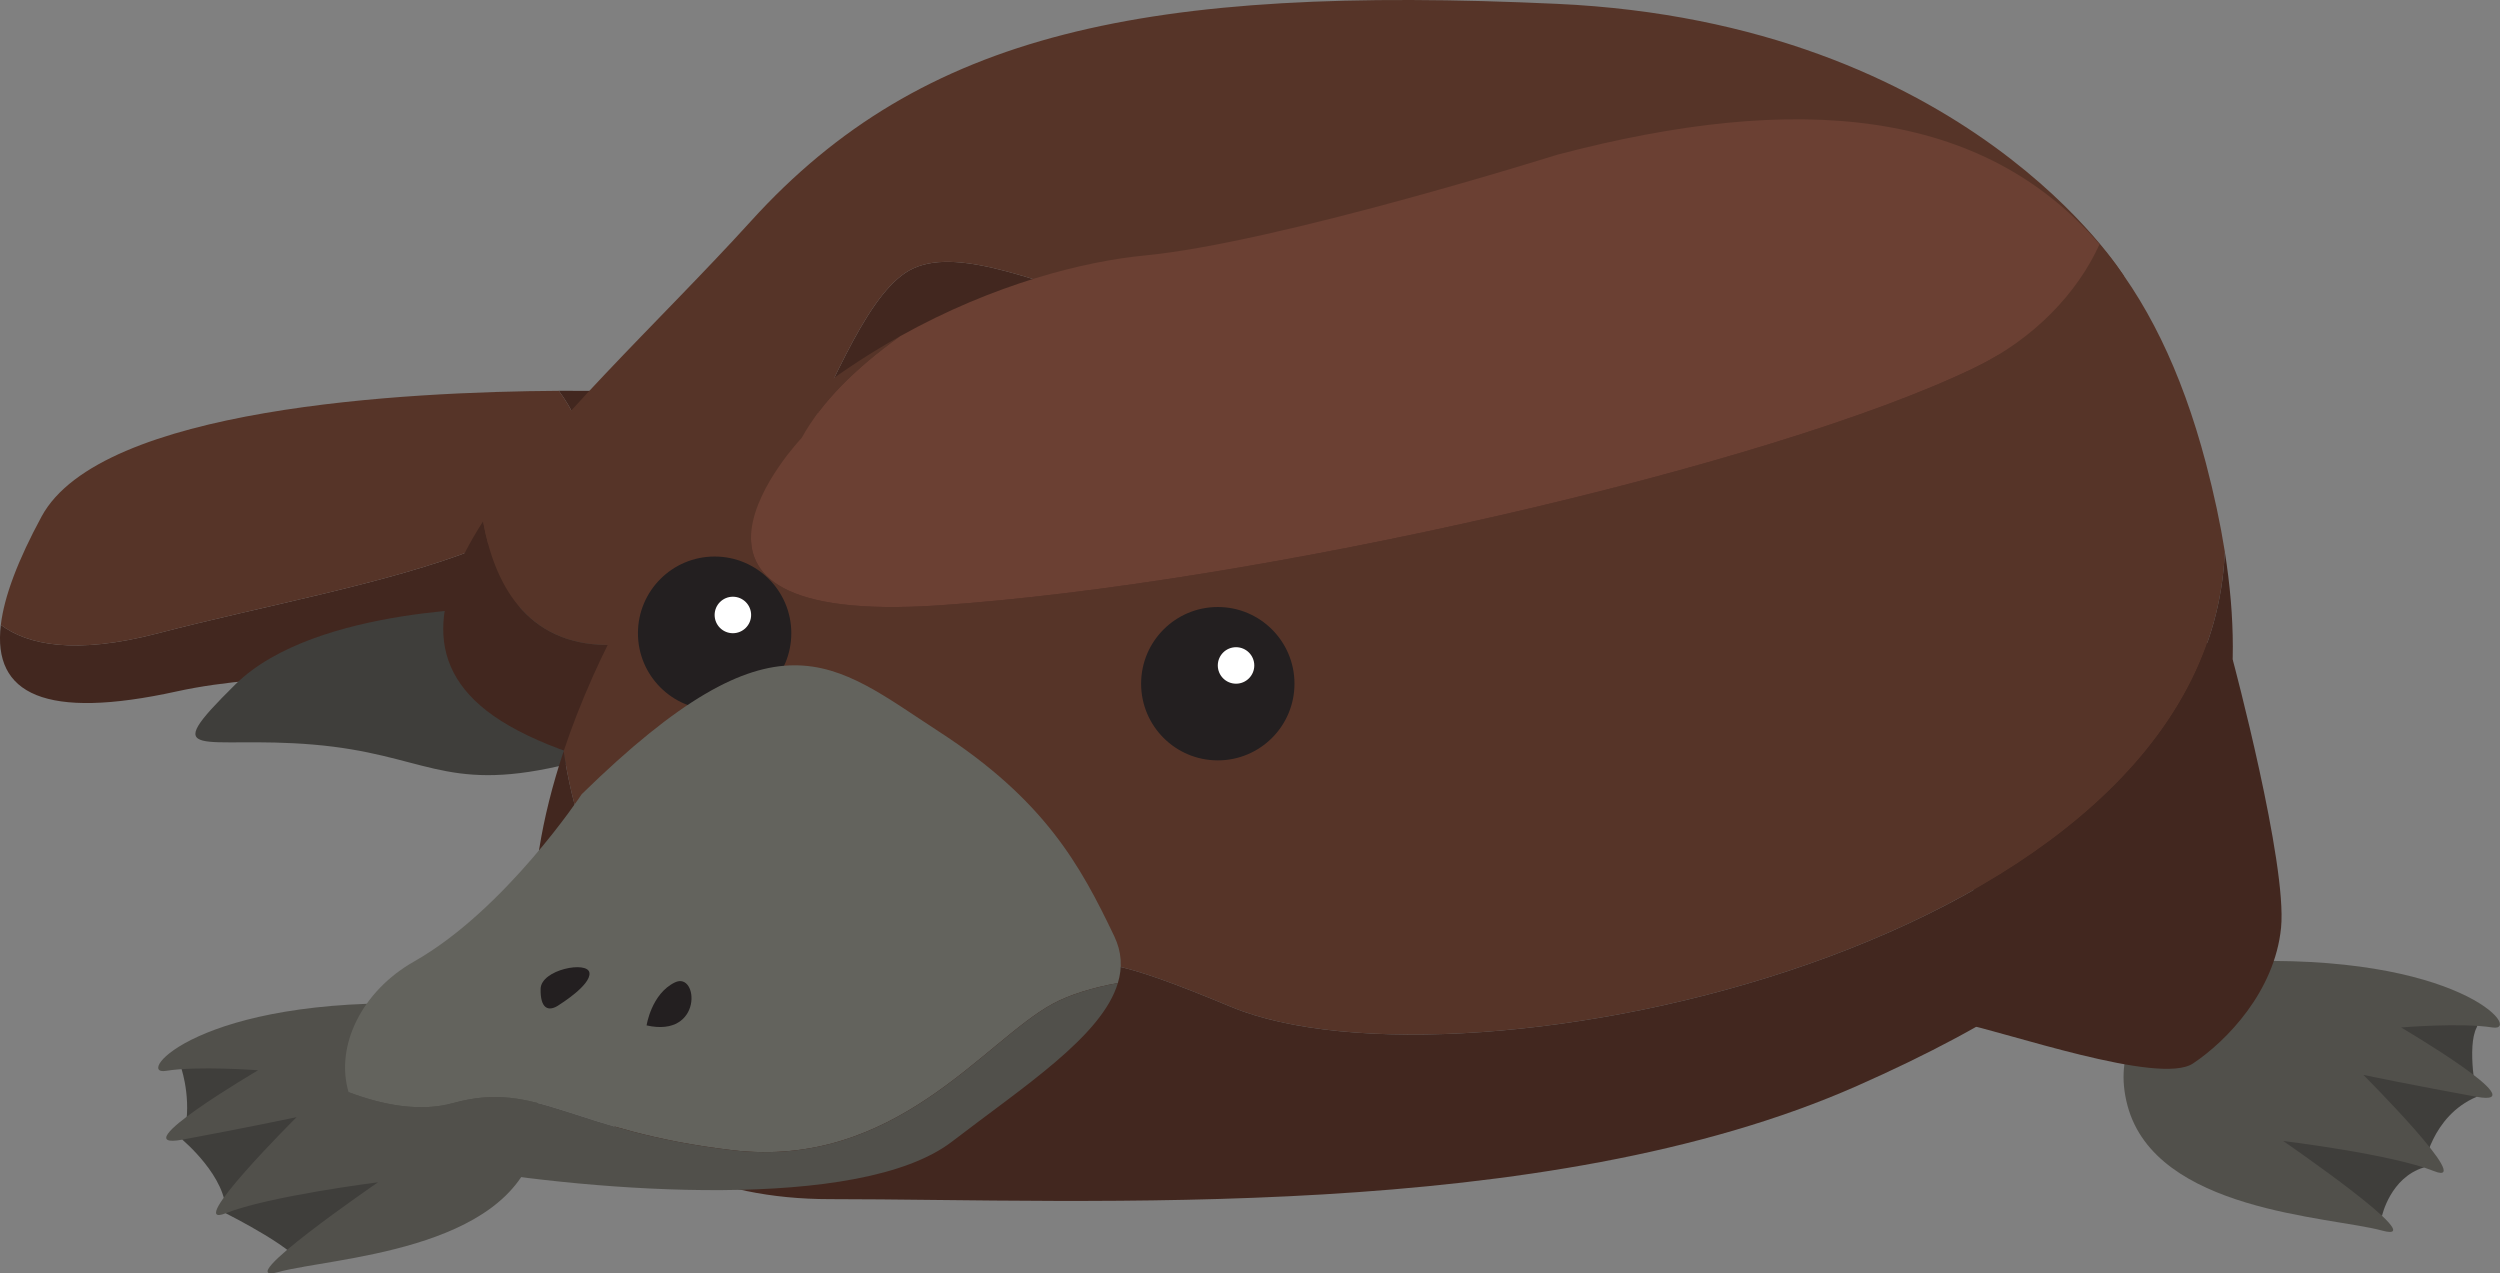 <?xml version="1.0" encoding="UTF-8"?>
<svg id="Layer_2" data-name="Layer 2" xmlns="http://www.w3.org/2000/svg" viewBox="0 0 364.49 185.65">
  <rect x="0" y="0" width="364.49" height="185.65" fill="#808080" stroke="none"/>
  <defs>
    <style>
      .cls-1 {
        fill: #3f3e3b;
      }

      .cls-1, .cls-2, .cls-3, .cls-4, .cls-5, .cls-6, .cls-7, .cls-8 {
        stroke-width: 0px;
      }

      .cls-2 {
        fill: #42271f;
      }

      .cls-3 {
        fill: #fff;
      }

      .cls-4 {
        fill: #6b4033;
      }

      .cls-5 {
        fill: #563428;
      }

      .cls-6 {
        fill: #231f20;
      }

      .cls-7 {
        fill: #51504b;
      }

      .cls-8 {
        fill: #63635d;
      }
    </style>
  </defs>
  <g id="PLATYPUS">
    <g>
      <path class="cls-2" d="m121.06,93.18c-17.89,10.31-68.1,1.65-95.27,7.62-19.19,4.22-26.88.44-25.67-9.69,3.9,2.9,10.79,4.4,22.95,1.21,29.83-7.83,74.61-13.32,58.41-35.34,7.7-.05,12.75.16,12.75.16,32.24-.48,44.71,25.72,26.83,36.04Z"/>
      <path class="cls-5" d="m23.07,92.32c-12.16,3.19-19.05,1.69-22.95-1.21.5-4.21,2.54-9.52,5.94-15.8,8.61-15.92,53.13-18.2,75.42-18.33,16.2,22.02-28.58,27.51-58.41,35.34Z"/>
      <path class="cls-1" d="m74.23,88.61s-28.2-.39-39.9,11.16c-11.69,11.54-4.78,7.42,11.37,8.79,16.15,1.38,18.96,6.96,35.79,3.14,16.82-3.82,18.11-26.51-7.25-23.09Z"/>
      <path class="cls-2" d="m242.08,118.88c-65.35-.69-140.34,2.75-167.85-13.07-12.83-7.37-11.45-17.89-3.8-29.8,1.59,8.86,6.14,17.98,18.18,18.02,23.45.09,31.02-46,43.4-54.26,12.38-8.25,44.64,18.58,82.17,11.01,20.15-4.06,64.24-3.56,99.03,5.39,6.75,41.55-12.86,63.33-71.13,62.71Z"/>
      <path class="cls-5" d="m313.21,56.17c-34.79-8.95-78.88-9.45-99.03-5.39-37.53,7.57-69.79-19.26-82.17-11.01-12.38,8.26-19.95,54.35-43.4,54.26-12.04-.04-16.59-9.16-18.18-18.02,8.76-13.64,25.76-29.12,39.09-43.81C134.49,4.69,167.1-2.19,227,.56c59.91,2.75,82.6,39.58,82.6,39.58,1.58,5.63,2.79,10.98,3.61,16.03Z"/>
      <path class="cls-1" d="m347.29,177.26s1.21-5.56,6.09-7.05c0,0,1.06-7.49,7.71-10.3,0,0-1.47-7.3,0-10.11s-15.36-4.57-20.87-3.98c-5.5.59-24.15,15.75-21.4,19.94s28.47,11.51,28.47,11.51Z"/>
      <path class="cls-7" d="m325.54,140.21s-19.49,5.51-15.36,20.98c4.13,15.47,29.58,16.16,37.15,18.23,7.57,2.06-14.45-13.07-14.45-13.07,0,0,15.82,1.92,22.01,4.4,6.19,2.48-10.32-14.03-10.32-14.03,0,0,7.57,1.57,16.51,3.19,8.94,1.62-11.01-10.11-11.01-10.11,0,0,8.74-.73,13.31,0,4.57.73-4.6-10.96-37.85-9.59Z"/>
      <path class="cls-2" d="m325.54,96.24s7.95,29.71,7.03,39.01c-.92,9.3-7.95,16.54-12.84,19.8-4.89,3.26-27.52-4.66-33.94-5.9-6.42-1.24,14.67-74.33,39.74-52.92Z"/>
      <path class="cls-5" d="m324.37,80.43c-2.37,57.8-111.2,80.41-144.89,66.36-33.71-14.05-13.84-.7-58.47,0-28.03.43-36.44-21.15-38.83-37.27,1.16-3.5,2.57-7.11,4.22-10.82,11.15-25.04,28.37-40.51,44.85-49.69-6.56,4.69-11.5,9.64-14.37,14.84,0,0-26.14,27.5,19.95,24.41,46.09-3.09,121.53-20.28,151.22-34.73,8.52-4.15,14.83-10.81,18.05-17.91,6.74,7.83,11.94,18.35,15.51,31.9,1.19,4.52,2.11,8.82,2.76,12.91Z"/>
      <path class="cls-1" d="m26.47,155.88s1.76,5.26.11,10.28c0,0,6.57,5.48,6.33,10.73,0,0,11.6,5.81,10.97,7.87,0,0,26.63-12.06,19.99-20.73-6.64-8.67-27.64-14.87-37.4-8.14Z"/>
      <path class="cls-2" d="m270.75,158.32c-45.62,20.18-112.14,16.51-149.74,16.51-34.57,0-52.09-25.57-38.83-65.31,2.39,16.12,10.8,37.7,38.83,37.27,44.63-.7,24.76-14.05,58.47,0,33.69,14.05,142.52-8.56,144.89-66.36,6.19,39.1-12.32,59.62-53.62,77.89Z"/>
      <path class="cls-4" d="m306.1,35.62c-3.22,7.1-9.53,13.76-18.05,17.91-29.69,14.45-105.13,31.64-151.22,34.73-46.09,3.09-19.95-24.41-19.95-24.41,2.87-5.2,7.81-10.15,14.37-14.84,13.69-7.64,26.87-10.92,35.62-11.76,19.26-1.83,60.13-14.68,60.13-14.68,35.28-9.31,62.09-6.7,79.1,13.05Z"/>
      <path class="cls-7" d="m62.37,146.35s19.73,5.34,15.66,20.74c-4.07,15.4-29.79,16.26-37.42,18.36-7.63,2.1,14.51-13.08,14.51-13.08,0,0-15.98,2.02-22.22,4.52-6.24,2.5,10.34-14.01,10.34-14.01,0,0-7.64,1.61-16.67,3.28-9.03,1.67,11.06-10.12,11.06-10.12,0,0-8.84-.67-13.45.09-4.62.76,4.58-10.92,38.19-9.78Z"/>
      <circle class="cls-6" cx="177.55" cy="99.68" r="11.18"/>
      <circle class="cls-3" cx="180.21" cy="97.02" r="2.66"/>
      <circle class="cls-6" cx="104.19" cy="92.32" r="11.18"/>
      <circle class="cls-3" cx="106.85" cy="89.66" r="2.66"/>
      <path class="cls-8" d="m162.98,143.32c-3.53.65-6.91,1.62-9.55,3.06-9.96,5.44-22.92,24.07-46.57,21.32-23.65-2.75-28.41-10.32-40.79-6.88-4.89,1.36-10.39.25-15.25-1.59-1.98-6.73,1.92-14.72,9.54-19.04,13.34-7.55,24.46-24.41,24.46-24.41,28.49-27.87,36.6-19.16,52.04-9.14,15.45,10.01,20.64,19.48,25.59,29.85,1.11,2.32,1.21,4.59.53,6.83Z"/>
      <path class="cls-7" d="m162.98,143.32c-2.3,7.75-13.78,15.12-24.18,23.12-13.42,10.31-51.83,7.32-72.77,3.71-8.96-1.55-13.73-5.88-15.21-10.92,4.86,1.84,10.36,2.95,15.25,1.59,12.38-3.44,17.14,4.13,40.79,6.88,23.65,2.75,36.61-15.88,46.57-21.32,2.64-1.44,6.02-2.41,9.55-3.06Z"/>
      <path class="cls-6" d="m94.27,149.5s.69-4.61,4.13-6.27,4.13,8.14-4.13,6.27Z"/>
      <path class="cls-6" d="m81.54,146.49s4.63-2.85,4.4-4.65c-.23-1.8-7.06-.5-7.12,2.33-.06,2.83,1.08,3.46,2.72,2.33Z"/>
    </g>
  </g>
</svg>